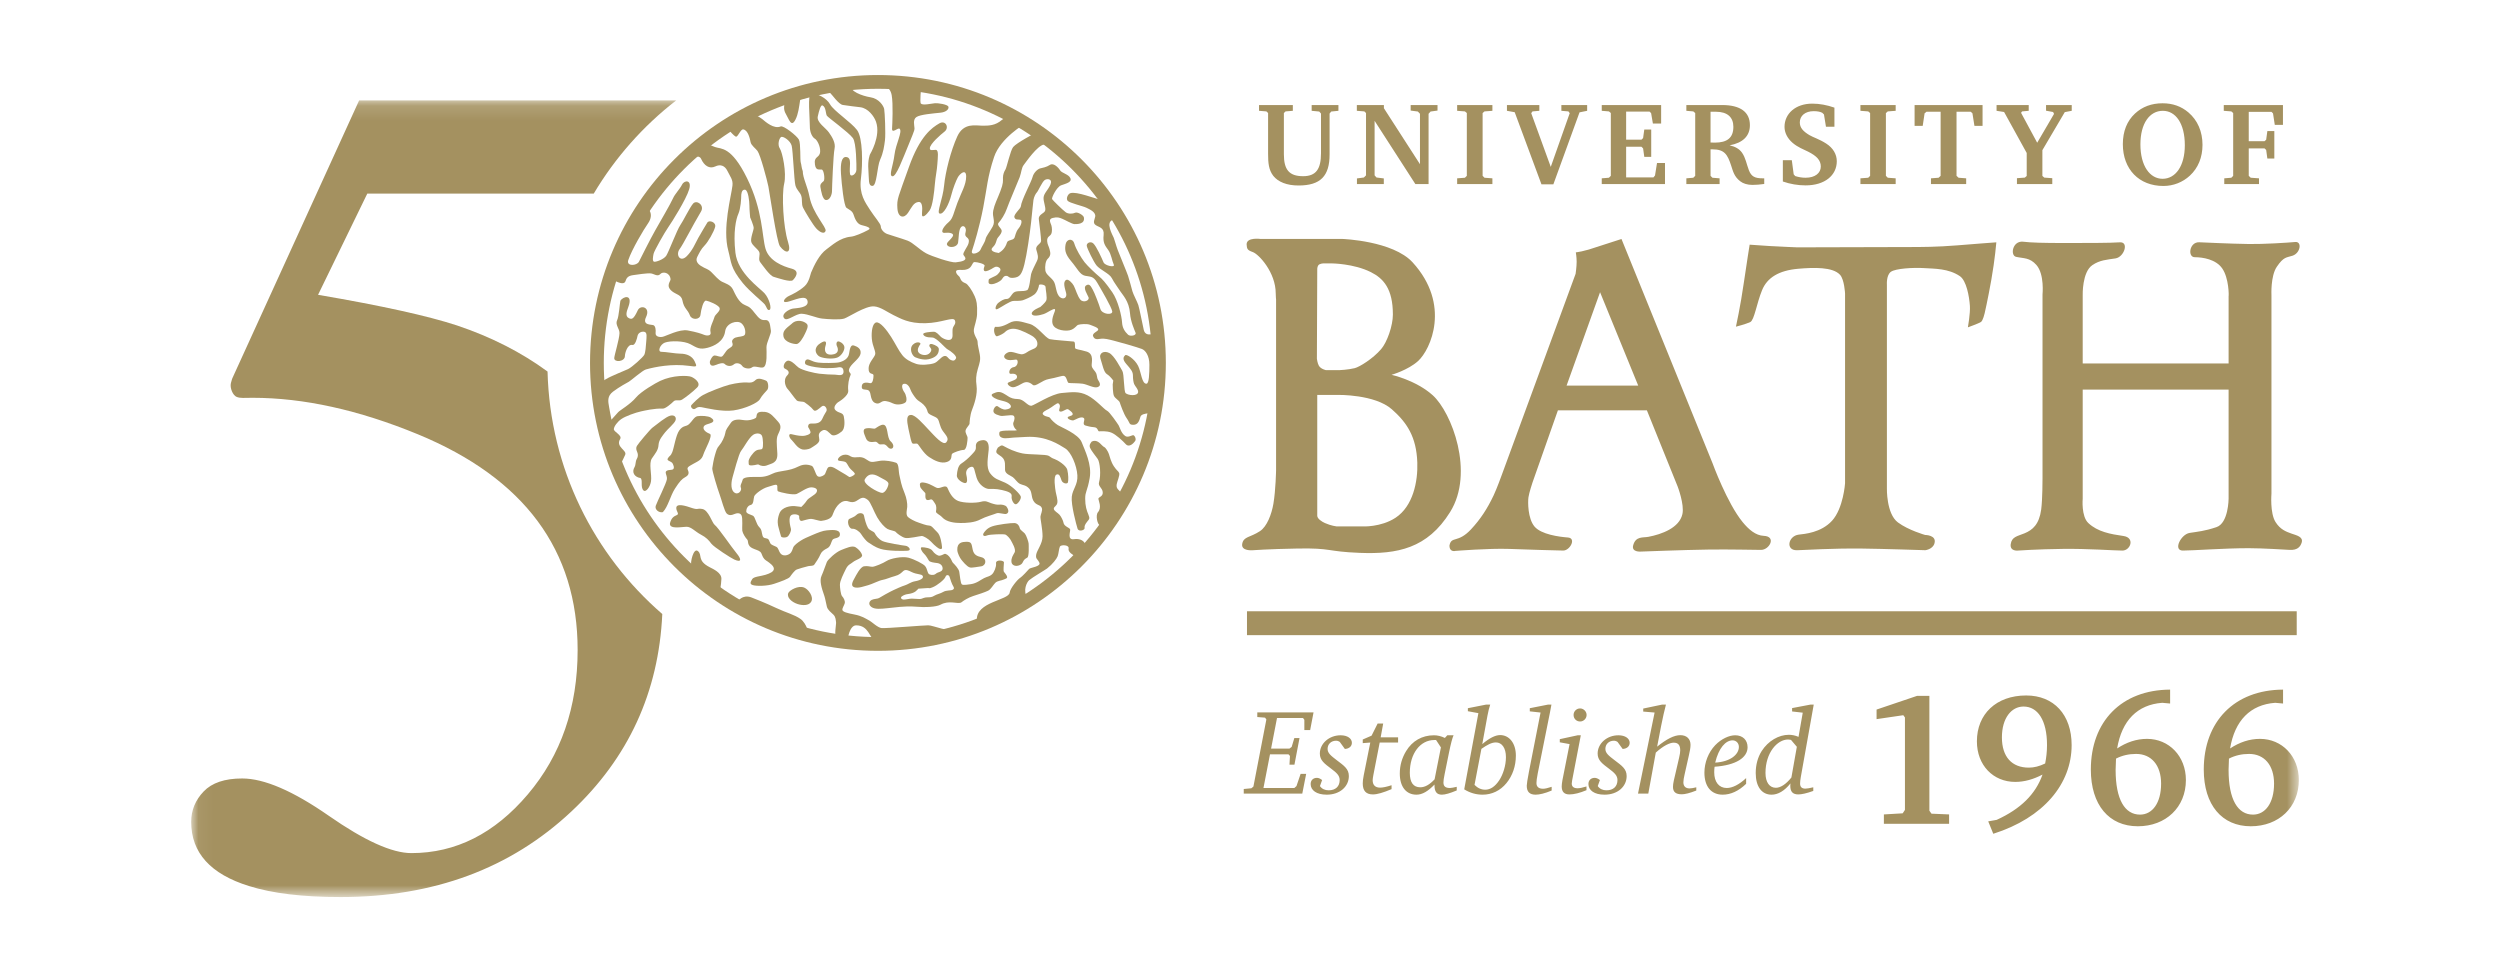 <svg xmlns="http://www.w3.org/2000/svg" width="170" height="66" viewBox="0 0 170 66" xmlns:xlink="http://www.w3.org/1999/xlink">
  <defs>
    <polygon id="a" points=".051 54.252 .051 .132 143.321 .132 143.321 54.252"/>
  </defs>
  <g fill="none" fill-rule="evenodd" transform="translate(13 5)">
    <path fill="#A49160" d="M71.77 11.613C71.77 11.113 72.726 11.249 72.726 11.249L78.302 11.249C78.302 11.249 81.718 11.374 83.059 12.842 85.677 15.709 84.29 18.775 83.423 19.556 82.74 20.17 81.625 20.488 81.625 20.488 81.625 20.488 83.286 20.853 84.425 21.877 85.708 23.032 87.286 27.13 85.608 29.819 84.061 32.3 82.014 32.696 79.463 32.595 77.165 32.505 77.597 32.254 75.207 32.3 73.227 32.337 72.187 32.416 72.187 32.416 72.187 32.416 71.377 32.494 71.471 31.979 71.564 31.47 72.002 31.563 72.68 31.116 73.153 30.804 73.467 29.98 73.592 29.252 73.75 28.316 73.773 26.974 73.773 26.974L73.773 15.368C73.773 15.368 73.75 15.163 73.75 14.958 73.75 13.516 72.59 12.272 72.18 12.137 71.794 12 71.794 11.909 71.77 11.613L71.77 11.613zM76.573 13.342L76.549 19.396C76.549 19.396 76.588 19.709 76.686 19.874 76.823 20.101 77.165 20.17 77.165 20.17L78.074 20.17C78.074 20.17 78.666 20.147 79.122 20.034 79.45 19.951 80.353 19.397 80.92 18.737 81.329 18.259 81.716 17.143 81.716 16.392 81.716 14.639 81.079 13.934 80.214 13.502 79.047 12.919 77.552 12.911 77.552 12.911L77.005 12.911C77.005 12.911 76.732 12.911 76.641 13.046 76.56 13.168 76.573 13.342 76.573 13.342L76.573 13.342zM76.573 21.854L76.573 30.069C76.573 30.274 76.891 30.479 77.097 30.568 77.506 30.752 77.892 30.797 77.892 30.797L79.646 30.797C79.646 30.797 80.896 30.865 81.899 30.206 83.084 29.424 83.423 27.748 83.377 26.451 83.316 24.699 82.668 23.734 81.647 22.833 80.487 21.809 77.983 21.854 77.983 21.854L76.573 21.854 76.573 21.854zM85.563 32.096C85.696 31.424 86.121 31.964 87.021 31.004 87.679 30.3 88.135 29.594 88.567 28.685 88.786 28.221 89.112 27.319 89.112 27.319L94.142 13.618C94.142 13.618 94.212 13.14 94.212 12.799 94.212 12.48 94.156 12.161 94.156 12.161 94.156 12.161 94.397 12.129 94.552 12.093 94.7 12.059 95.042 11.968 95.042 11.968L97.261 11.252 103.452 26.498C103.452 26.498 104.437 29.205 105.501 30.504 105.91 31.004 106.386 31.415 106.932 31.437 107.82 31.474 107.32 32.393 106.75 32.393 106.296 32.393 104.612 32.348 103.155 32.37 101.54 32.393 98.558 32.508 98.558 32.508 98.558 32.508 97.92 32.556 98.058 32.074 98.233 31.447 98.718 31.575 99.082 31.505 100.002 31.333 101.197 30.892 101.404 29.957 101.548 29.304 101.084 28.092 101.084 28.092L98.989 22.904 92.937 22.904 91.207 27.819C91.207 27.819 90.98 28.502 90.934 28.819 90.889 29.139 90.889 30.254 91.343 30.801 91.8 31.346 93.029 31.505 93.618 31.55 94.212 31.596 93.756 32.438 93.302 32.438 92.845 32.438 90.98 32.37 89.614 32.326 88.249 32.279 85.973 32.461 85.973 32.461 85.973 32.461 85.563 32.576 85.563 32.096L85.563 32.096zM93.528 21.219L98.398 21.219 95.804 14.87 93.528 21.219 93.528 21.219z"/>
    <g fill="#A49160" transform="translate(104.364 11.03)">
      <path d="M1.612.608C1.612.608 2.206.653 2.956.699 3.684.742 4.846.79 4.846.79L13.062.767C13.062.767 14.403.767 15.747.653 16.791.564 18.387.448 18.387.448 18.387.448 18.294 1.598 18.046 2.998 17.795 4.409 17.592 5.273 17.592 5.273 17.592 5.273 17.479 5.774 17.34 5.866 17.205 5.956 16.453 6.229 16.453 6.229 16.453 6.229 16.624 5.274 16.589 4.773 16.544 4.113 16.351 3.049 15.906 2.747 15.132 2.224 14.199 2.246 13.471 2.201 12.744 2.156 11.538 2.224 11.218 2.451 10.9 2.679 10.945 3.316 10.945 3.316L10.945 17.175C10.945 17.175 10.9 18.903 11.696 19.496 12.407 20.025 13.544 20.347 13.544 20.347 13.544 20.347 14.353 20.347 14.177 20.93 14.058 21.323 13.562 21.384 13.562 21.384 13.562 21.384 10.672 21.288 9.262 21.272 7.191 21.249 5.477 21.369 4.837 21.386 4.03 21.409 4.229 20.41 4.953 20.324 5.341 20.279 6.468 20.195 7.212 19.383 7.986 18.539 8.1 16.834 8.1 16.834L8.1 3.931C8.1 3.931 8.054 2.978 7.759 2.657 7.259 2.11 5.961 2.156 4.914 2.246 3.588 2.361 2.803 2.855 2.456 3.703 2.092 4.591 1.932 5.728 1.659 5.866 1.37 6.01.68 6.184.68 6.184.68 6.184.989 4.791 1.226 3.133 1.386 2.019 1.612.608 1.612.608M20.185.404C19.479.351 19.317 1.345 19.732 1.436 20.24 1.55 20.662 1.472 21.118 1.996 21.668 2.627 21.527 3.998 21.527 3.998L21.527 16.516C21.527 16.516 21.529 17.919 21.438 18.609 21.3 19.633 20.856 20.004 20.309 20.233 19.821 20.435 19.432 20.463 19.364 20.977 19.301 21.473 19.849 21.409 19.849 21.409 19.849 21.409 21.165 21.316 22.896 21.295 24.627 21.272 26.414 21.409 26.961 21.409 27.506 21.409 27.836 20.532 27.028 20.417 26.141 20.289 25.282 20.135 24.646 19.541 24.15 19.082 24.26 17.881 24.26 17.881L24.26 10.462 34.181 10.462 34.181 17.881C34.181 17.881 34.176 19.541 33.356 19.815 32.538 20.089 32.108 20.117 31.531 20.208 30.932 20.306 30.387 21.409 31.071 21.409 31.754 21.409 33.865 21.247 35.55 21.247 36.528 21.247 38.114 21.353 38.342 21.363 38.851 21.386 39.06 21.164 39.153 20.856 39.267 20.463 38.782 20.37 38.458 20.254 38.081 20.12 37.696 19.979 37.373 19.47 36.985 18.86 37.095 17.54 37.095 17.54L37.095 4.045C37.095 4.045 37.027 2.747 37.459 2.11 37.935 1.41 38.119 1.495 38.528 1.358 39.07 1.179 39.188.38 38.71.426 38.205.475 36.528.578 35.57.563 34.113.54 32.544.456 32.18.444 31.508.421 31.379 1.46 31.878 1.46 32.428 1.46 33.321 1.604 33.748 2.224 34.205 2.883 34.202 4.09 34.181 4.113L34.181 8.687 24.26 8.687 24.26 4.045C24.26 4.045 24.212 2.473 24.919 1.996 25.425 1.654 25.897 1.632 26.491 1.541 27.082 1.449 27.423.404 26.785.448 26.149.495 24.486.495 23.03.495 21.574.495 20.732.471 20.185.404"/>
    </g>
    <path fill="#A49160" d="M72.614,2.143 L72.614,2.535 L73.117,2.576 L73.23,2.687 L73.23,5.459 C73.23,6.075 73.27,6.549 73.582,6.957 C73.912,7.373 74.505,7.614 75.298,7.614 C76.802,7.614 77.412,6.965 77.412,5.5 L77.412,2.72 L77.524,2.584 L78.013,2.535 L78.013,2.143 L76.193,2.143 L76.193,2.535 L76.707,2.584 L76.828,2.72 L76.828,5.419 C76.828,6.484 76.499,6.981 75.61,6.981 C74.649,6.981 74.304,6.525 74.304,5.491 L74.304,2.687 L74.416,2.576 L74.913,2.535 L74.913,2.143 L72.614,2.143"/>
    <polyline fill="#A49160" points="79.272 7.518 81.099 7.518 81.099 7.133 80.602 7.07 80.473 6.925 80.473 3.217 83.245 7.518 84.143 7.518 84.143 2.736 84.279 2.584 84.751 2.519 84.751 2.143 82.925 2.143 82.925 2.519 83.414 2.584 83.558 2.736 83.558 6.165 81.105 2.359 81.105 2.143 79.265 2.143 79.265 2.535 79.776 2.576 79.889 2.687 79.889 6.925 79.745 7.07 79.272 7.133 79.272 7.518"/>
    <polyline fill="#A49160" points="86.086 7.518 88.483 7.518 88.483 7.126 87.945 7.086 87.818 6.957 87.818 2.687 87.945 2.576 88.483 2.535 88.483 2.143 86.086 2.143 86.086 2.535 86.615 2.576 86.744 2.687 86.744 6.957 86.615 7.086 86.086 7.126 86.086 7.518"/>
    <polyline fill="#A49160" points="89.472 2.143 89.472 2.535 90 2.631 91.819 7.534 92.629 7.534 94.408 2.64 94.926 2.535 94.926 2.143 93.173 2.143 93.173 2.535 93.653 2.576 93.741 2.696 92.452 6.348 91.123 2.696 91.21 2.576 91.675 2.535 91.675 2.143 89.472 2.143"/>
    <polyline fill="#A49160" points="95.919 7.518 100.22 7.518 100.22 6.084 99.677 6.084 99.541 6.933 99.436 7.061 97.577 7.061 97.577 4.979 98.619 4.979 98.731 5.091 98.812 5.668 99.283 5.668 99.283 3.809 98.812 3.809 98.731 4.386 98.619 4.499 97.577 4.499 97.577 2.591 99.172 2.591 99.276 2.696 99.397 3.401 99.957 3.401 99.957 2.143 95.919 2.143 95.919 2.535 96.407 2.576 96.536 2.687 96.536 6.957 96.407 7.086 95.919 7.126 95.919 7.518"/>
    <path fill="#A49160" d="M101.672 2.143L104.108 2.143C105.351 2.143 105.993 2.624 105.993 3.513 105.993 4.249 105.518 4.714 104.614 4.882 104.997 4.97 105.27 5.123 105.454 5.379 105.703 5.732 105.767 6.165 105.92 6.565 106.087 7.005 106.329 7.126 106.864 7.126L106.968 7.126 106.968 7.51C106.687 7.55 106.415 7.574 106.167 7.574 105.822 7.574 105.525 7.478 105.335 7.326 104.919 7.005 104.846 6.645 104.718 6.26 104.47 5.5 104.261 5.155 103.452 5.155L103.317 5.155 103.317 6.957 103.444 7.086 103.933 7.126 103.933 7.518 101.672 7.518 101.672 7.126 102.145 7.086 102.274 6.957 102.274 2.687 102.145 2.576 101.672 2.535 101.672 2.143 101.672 2.143zM103.317 2.599L103.317 4.69C103.421 4.699 103.515 4.699 103.604 4.699 104.461 4.699 104.869 4.362 104.869 3.625 104.869 2.969 104.461 2.599 103.684 2.599L103.317 2.599 103.317 2.599zM108.234 7.342C108.73 7.518 109.269 7.606 109.781 7.606 111.094 7.606 111.902 6.918 111.902 5.964 111.902 5.491 111.647 5.06 111.183 4.763 110.71 4.457 110.285 4.337 110.037 4.186 109.612 3.929 109.387 3.688 109.387 3.321 109.387 2.88 109.748 2.559 110.333 2.559 110.59 2.559 110.776 2.599 110.916 2.671L111.03 2.784 111.165 3.617 111.741 3.617 111.741 2.319C111.24 2.143 110.734 2.047 110.235 2.047 109.091 2.047 108.347 2.736 108.347 3.625 108.347 4.018 108.54 4.41 108.906 4.722 109.26 5.019 109.635 5.155 109.957 5.315 110.525 5.603 110.814 5.892 110.814 6.325 110.814 6.765 110.43 7.086 109.781 7.086 109.533 7.086 109.3 7.045 109.075 6.973L108.971 6.854 108.843 5.892 108.234 5.892 108.234 7.342"/>
    <polyline fill="#A49160" points="113.509 7.518 115.906 7.518 115.906 7.126 115.369 7.086 115.241 6.957 115.241 2.687 115.369 2.576 115.906 2.535 115.906 2.143 113.509 2.143 113.509 2.535 114.04 2.576 114.168 2.687 114.168 6.957 114.04 7.086 113.509 7.126 113.509 7.518"/>
    <polyline fill="#A49160" points="117.192 2.143 117.192 3.561 117.744 3.561 117.873 2.704 118 2.599 118.962 2.599 118.962 6.957 118.826 7.086 118.306 7.126 118.306 7.518 120.7 7.518 120.7 7.126 120.182 7.086 120.044 6.957 120.044 2.599 121.007 2.599 121.126 2.704 121.262 3.561 121.814 3.561 121.814 2.143 117.192 2.143"/>
    <polyline fill="#A49160" points="122.766 2.143 122.766 2.535 123.279 2.616 124.816 5.403 124.816 6.965 124.689 7.077 124.152 7.117 124.152 7.518 126.555 7.518 126.555 7.117 126.01 7.077 125.882 6.965 125.882 5.211 127.405 2.624 127.878 2.535 127.878 2.143 126.131 2.143 126.131 2.528 126.61 2.616 126.675 2.744 125.529 4.706 124.432 2.671 124.503 2.576 124.953 2.535 124.953 2.143 122.766 2.143"/>
    <path fill="#A49160" d="M131.353,4.802 C131.353,3.929 131.636,3.224 132.18,2.72 C132.684,2.255 133.31,2.023 134.054,2.023 C134.744,2.023 135.328,2.231 135.815,2.647 C136.434,3.176 136.77,3.945 136.77,4.85 C136.77,5.699 136.474,6.421 135.914,6.941 C135.424,7.397 134.784,7.646 134.111,7.646 C132.453,7.646 131.353,6.509 131.353,4.802 L131.353,4.802 Z M134.071,2.535 C133.181,2.535 132.548,3.385 132.548,4.819 C132.548,6.292 133.199,7.158 134.054,7.158 C134.935,7.158 135.568,6.292 135.568,4.875 C135.568,3.392 134.944,2.535 134.071,2.535 L134.071,2.535 Z"/>
    <polyline fill="#A49160" points="138.25 7.518 140.612 7.518 140.612 7.126 140.05 7.086 139.915 6.957 139.915 5.091 140.988 5.091 141.1 5.195 141.18 5.779 141.654 5.779 141.654 3.914 141.18 3.914 141.1 4.499 140.988 4.602 139.915 4.602 139.915 2.608 141.462 2.608 141.565 2.712 141.685 3.489 142.241 3.489 142.241 2.143 138.216 2.143 138.216 2.535 138.731 2.576 138.856 2.687 138.856 6.957 138.731 7.086 138.25 7.126 138.25 7.518"/>
    <polygon fill="#A49160" points="71.795 38.19 143.177 38.19 143.177 36.566 71.795 36.566"/>
    <path fill="#A49160" d="M53.048 25.942C52.868 26.142 52.587 26.384 52.367 26.524 52.147 26.664 52.087 27.024 52.066 27.324 52.046 27.624 52.528 27.885 52.667 27.846 52.808 27.804 52.767 27.524 52.707 27.264 52.648 27.006 52.828 26.783 53.048 26.744 53.269 26.703 53.248 26.983 53.409 27.485 53.569 27.986 53.99 28.226 54.211 28.245 54.43 28.266 54.665 28.209 55.134 28.322 55.504 28.409 55.833 28.507 55.793 28.748 55.753 28.988 55.953 29.329 56.093 29.288 56.233 29.25 56.454 28.927 56.414 28.767 56.374 28.607 55.833 28.047 55.353 27.824 54.871 27.605 54.631 27.584 54.33 27.185 54.03 26.783 54.19 26.103 54.231 25.58 54.27 25.062 54.07 24.895 53.79 24.934 53.509 24.974 53.334 25.091 53.36 25.392 53.38 25.634 53.229 25.743 53.048 25.942M49.916 27.831C49.474 27.735 49.551 27.947 49.569 28.081 49.589 28.216 49.858 28.447 49.916 28.524 49.973 28.602 49.787 29.156 50.268 28.966 50.395 28.916 50.474 29.082 50.589 29.254 50.705 29.429 50.666 29.639 50.647 29.775 50.627 29.909 50.896 29.985 51.069 30.177 51.363 30.504 51.936 30.564 52.321 30.564 52.704 30.564 53.262 30.544 53.685 30.312 54.012 30.135 54.584 29.982 54.757 29.907 54.93 29.831 55.314 30.007 55.455 29.934 55.648 29.838 55.551 29.601 55.454 29.464 55.359 29.332 55.08 29.297 54.944 29.316 54.81 29.336 54.628 29.292 54.397 29.217 54.166 29.14 54.051 29.024 53.705 29.12 53.36 29.217 52.532 29.217 52.147 29.062 51.763 28.908 51.551 28.468 51.436 28.197 51.317 27.917 50.965 28.226 50.752 28.186 50.59 28.156 50.309 27.917 49.916 27.831M52.096 32.404C52.107 32.63 52.284 32.952 52.365 33.051 52.446 33.15 52.741 33.535 52.956 33.588 53.096 33.625 53.511 33.535 53.711 33.512 54.052 33.47 54.136 32.99 53.736 32.891 53.464 32.821 53.225 32.754 53.145 32.38 53.06 31.982 53.083 31.828 52.688 31.843 52.464 31.85 52.07 31.87 52.096 32.404M54.13 31.406C54.324 31.329 55.238 31.309 55.354 31.347 55.471 31.385 55.698 31.626 55.779 31.815 55.806 31.879 56.11 32.354 55.993 32.567 55.877 32.781 55.751 32.945 55.779 33.213 55.8 33.428 56.046 33.558 56.343 33.428 56.64 33.298 56.477 33.106 56.85 32.922 56.995 32.849 56.948 32.065 56.948 31.969 56.948 31.872 56.792 31.406 56.695 31.288 56.598 31.172 56.365 31.036 56.345 30.92 56.326 30.803 56.229 30.59 55.996 30.568 55.762 30.551 54.823 30.67 54.462 30.794 54.099 30.918 53.936 31.172 53.878 31.269 53.819 31.368 53.858 31.521 54.13 31.406M61.24 25.025C61.18 25.105 61.043 25.241 61.121 25.446 61.18 25.606 61.481 25.987 61.641 26.205 61.801 26.427 61.877 27.306 61.736 27.786 61.652 28.071 61.957 28.164 61.986 28.462 62.018 28.781 61.691 28.792 61.691 28.913 61.691 29.033 61.944 29.504 61.664 29.826 61.476 30.041 61.634 30.708 61.799 30.714 62.062 30.723 62.445 30.353 62.62 30.158 62.78 29.977 63.409 28.887 63.292 28.626 63.133 28.273 62.878 28.3 62.935 27.93 62.963 27.751 63.164 27.308 63.104 27.167 63.044 27.025 62.943 27.009 62.743 26.707 62.543 26.406 62.462 26.046 62.402 25.865 62.342 25.684 62.162 25.425 62.101 25.406 62.041 25.385 62.002 25.345 61.901 25.246 61.801 25.145 61.561 24.865 61.24 25.025"/>
    <path fill="#A49160" d="M63.519 24.65C63.223 24.451 63.143 24.034 63.062 23.914 62.982 23.794 62.457 23.008 62.276 22.928 62.082 22.841 61.536 22.186 60.954 21.886 60.374 21.585 59.872 21.666 59.191 21.725 58.511 21.786 57.348 22.547 57.148 22.588 56.948 22.627 56.727 22.326 56.487 22.207 56.246 22.086 56.107 22.167 55.846 22.086 55.585 22.005 55.525 21.906 55.224 21.745 54.923 21.585 54.765 21.666 54.524 21.765 54.284 21.866 54.564 22.066 54.844 22.167 55.124 22.267 55.505 22.287 55.685 22.507 55.866 22.728 55.585 22.828 55.385 22.847 55.185 22.868 54.984 22.728 54.844 22.627 54.704 22.527 54.489 22.867 54.569 23.027 54.649 23.187 54.844 23.209 55.005 23.269 55.165 23.33 55.766 23.178 55.907 23.259 56.046 23.338 55.973 23.606 55.913 23.725 55.852 23.846 55.968 24.136 56.127 24.236 56.288 24.336 55.011 24.195 54.964 24.391 54.866 24.814 55.295 24.825 55.566 24.791 55.913 24.748 55.762 24.769 56.767 24.711 58.17 24.63 59.032 25.251 59.432 25.491 59.833 25.731 60.221 26.654 60.261 27.315 60.302 27.975 59.941 28.237 59.881 28.777 59.821 29.319 60.189 30.676 60.27 30.937 60.349 31.197 60.771 31.049 60.752 30.909 60.731 30.768 60.785 30.658 60.924 30.479 61.065 30.297 61.131 30.279 61.012 29.996 60.892 29.716 60.793 29.407 60.793 28.906 60.793 28.404 60.938 28.429 61.099 27.508 61.26 26.586 60.774 25.634 60.554 25.07 60.333 24.51 59.15 24.05 58.932 23.909 58.711 23.769 58.49 23.549 58.411 23.428 58.33 23.309 58.13 23.369 57.949 23.209 57.769 23.048 58.18 22.879 58.304 22.812 58.568 22.67 58.887 22.369 58.971 22.426 59.219 22.597 58.923 22.892 59.057 22.973 59.223 23.072 59.52 22.742 59.648 22.839 59.809 22.958 60.161 23.192 59.757 23.295 59.374 23.394 59.802 23.608 59.983 23.587 60.085 23.575 60.509 23.269 60.697 23.429 60.833 23.547 60.529 23.863 60.831 23.941 60.953 23.972 61.115 24.03 61.396 24.05 61.676 24.069 61.636 24.33 61.737 24.33 61.836 24.33 62.236 24.29 62.557 24.412 62.878 24.531 63.377 25.009 63.539 25.191 63.787 25.472 64.091 25.13 64.19 24.989 64.291 24.848 64.14 24.569 64.039 24.592 63.939 24.611 63.689 24.766 63.519 24.65M54.664 17.224C54.504 17.424 54.661 17.906 54.801 17.866 55.036 17.8 55.261 17.657 55.322 17.598 55.381 17.536 55.617 17.305 56.038 17.364 56.458 17.424 57.088 17.785 57.188 17.845 57.289 17.906 57.559 18.095 57.543 18.404 57.527 18.712 57.203 18.726 56.968 18.867 56.785 18.978 56.647 19.109 56.426 19.088 56.207 19.068 55.806 18.867 55.585 18.948 55.364 19.028 55.165 19.228 55.364 19.389 55.566 19.549 55.854 19.473 56.074 19.452 56.294 19.433 56.224 19.928 55.94 19.963 55.619 20.003 55.532 20.451 55.751 20.42 56.172 20.359 56.232 20.649 56.092 20.77 55.952 20.89 55.616 20.958 55.537 21.038 55.456 21.119 55.685 21.333 55.886 21.333 56.087 21.333 56.443 21.113 56.531 21.065 56.79 20.923 57 20.978 57.229 21.172 57.418 21.333 57.849 20.852 58.33 20.772 58.811 20.691 59.189 20.542 59.334 20.56 59.549 20.586 59.553 21.021 59.674 21.041 59.794 21.061 60.314 21.052 60.614 21.092 60.914 21.132 61.388 21.41 61.63 21.326 61.984 21.201 61.676 20.892 61.636 20.772 61.595 20.651 61.595 20.51 61.536 20.371 61.475 20.23 61.255 20.07 61.235 19.869 61.215 19.67 61.416 19.068 60.894 18.908 60.374 18.747 60.125 18.774 60.105 18.654 60.085 18.533 60.133 18.246 60.013 18.226 59.893 18.207 58.549 18.113 58.385 18.063 58.058 17.962 57.548 17.165 57.007 17.024 56.468 16.884 56.071 16.712 55.625 16.965 55.165 17.224 54.905 17.245 54.664 17.224M49.569 18.427C49.678 18.301 49.358 18.172 49.086 18.427 48.8 18.696 49.014 19.205 49.247 19.299 49.484 19.395 49.889 19.531 50.304 19.384 50.609 19.277 50.842 19.121 50.842 18.743 50.842 18.583 50.609 18.468 50.409 18.405 50.203 18.342 50.168 18.486 50.209 18.566 50.249 18.646 50.444 18.757 50.229 18.998 50.018 19.233 49.627 19.143 49.487 18.998 49.301 18.803 49.512 18.495 49.569 18.427M42.636 18.45C42.356 18.73 42.451 19.03 42.672 19.211 42.848 19.354 43.571 19.451 43.926 19.318 44.213 19.211 44.439 18.83 44.419 18.61 44.405 18.451 44.278 18.309 44.079 18.23 43.879 18.15 43.839 18.39 43.918 18.55 43.998 18.711 44.079 19.071 43.558 19.112 43.037 19.152 43.061 18.738 43.137 18.511 43.257 18.15 43.057 18.11 42.636 18.45M47.558 25.004C47.284 24.755 47.418 23.902 47.058 23.881 46.893 23.872 46.657 24.042 46.537 24.122 46.417 24.201 46.297 24.082 45.936 24.122 45.576 24.162 45.775 24.518 45.876 24.783 46.036 25.204 46.456 25.004 46.577 25.044 46.698 25.084 46.718 25.222 46.878 25.222 47.038 25.222 47.158 25.143 47.358 25.383 47.629 25.708 47.959 25.365 47.558 25.004M40.827 17.024C40.406 17.364 40.205 17.52 40.276 17.875 40.356 18.276 40.956 18.396 41.157 18.396 41.358 18.396 41.618 17.955 41.738 17.694 41.846 17.462 42.006 17.167 41.865 17.024 41.689 16.844 41.187 16.663 40.827 17.024"/>
    <path fill="#A49160" d="M42.654 19.658C42.385 19.622 42.307 19.581 42.027 19.462 41.747 19.34 41.674 19.704 41.793 19.783 41.913 19.864 42.295 19.963 42.869 20.017 43.21 20.049 43.728 20.027 43.89 19.999 44.048 19.972 44.338 19.89 44.359 20.234 44.384 20.636 43.948 20.475 43.783 20.476 43.571 20.481 43.028 20.451 42.708 20.411 42.388 20.371 41.597 20.196 41.31 19.999 41.118 19.866 40.953 19.613 40.673 19.533 40.393 19.452 40.158 19.97 40.378 20.07 40.51 20.13 40.772 20.286 40.54 20.518 40.216 20.841 40.438 21.331 40.558 21.45 40.678 21.57 41.046 22.1 41.168 22.22 41.287 22.341 41.594 22.277 41.715 22.358 41.778 22.401 42.156 22.666 42.316 22.879 42.436 23.039 42.676 22.798 42.876 22.638 43.078 22.478 43.277 22.798 43.197 22.958 43.117 23.12 43.078 23.12 42.916 23.479 42.757 23.84 42.395 23.8 42.155 23.8 41.914 23.8 41.955 24.04 41.955 24.04 41.955 24.04 42.115 24.281 42.115 24.4 42.115 24.52 41.835 24.642 41.555 24.642 41.274 24.642 40.993 24.562 40.793 24.52 40.593 24.481 40.653 24.76 40.833 24.921 40.995 25.065 41.193 25.463 41.555 25.562 41.694 25.602 42.008 25.55 42.115 25.483 42.339 25.337 42.717 25.15 42.716 24.921 42.716 24.693 42.559 24.488 42.904 24.281 43.173 24.12 43.378 24.442 43.537 24.562 43.698 24.681 43.998 24.542 44.239 24.34 44.479 24.141 44.435 23.582 44.379 23.319 44.319 23.039 44.058 23.107 43.839 22.918 43.558 22.678 43.978 22.358 43.978 22.358 43.978 22.358 44.72 21.937 44.68 21.557 44.637 21.159 44.733 20.717 44.84 20.494 44.91 20.349 44.584 20.324 44.803 19.963 44.993 19.655 45.481 19.352 45.521 19.032 45.561 18.711 45.307 18.573 45.067 18.494 44.827 18.413 44.786 18.761 44.733 19.067 44.676 19.392 44.356 19.569 44.052 19.64 43.824 19.693 42.922 19.694 42.654 19.658M45.27 29.987C45.109 30.148 44.925 30.203 44.759 30.283 44.562 30.38 44.702 30.985 44.974 30.956 45.133 30.938 45.431 31.116 45.565 31.331 45.694 31.54 45.923 31.808 46.023 31.87 46.244 32.001 46.452 32.192 46.882 32.326 47.355 32.474 48.359 32.472 48.7 32.451 49.04 32.432 48.776 32.131 48.576 32.112 48.376 32.091 47.278 31.916 47.018 31.797 46.757 31.677 46.551 31.406 46.491 31.267 46.431 31.127 46.142 31.094 46.022 30.895 45.901 30.693 45.794 30.288 45.753 30.069 45.713 29.848 45.397 29.861 45.27 29.987"/>
    <path fill="#A49160" d="M54.854 25.437C54.619 25.827 54.793 25.813 55.107 26.06 55.422 26.31 55.323 26.687 55.342 26.962 55.361 27.236 55.717 27.331 55.874 27.449 56.031 27.566 56.16 27.804 56.356 27.904 56.552 28 56.761 27.979 56.977 28.216 57.192 28.449 57.11 28.753 57.263 29.038 57.462 29.405 57.773 29.292 57.851 29.568 57.896 29.732 57.772 29.961 57.753 30.118 57.733 30.276 57.894 30.96 57.894 31.467 57.894 31.979 57.498 32.432 57.459 32.724 57.42 33.02 57.537 32.98 57.674 33.255 57.812 33.529 57.058 33.59 56.98 33.687 56.901 33.785 56.484 34.226 56.384 34.282 56.196 34.39 55.685 35.023 55.659 35.292 55.605 35.829 53.348 35.91 53.427 37.172 53.453 37.561 52.864 37.443 52.084 37.791 51.556 38.027 50.455 37.521 50.123 37.521 49.789 37.521 47.273 37.736 46.951 37.709 46.694 37.688 46.281 37.288 46.14 37.212 45.828 37.041 45.609 36.884 45.099 36.786 44.59 36.688 44.327 36.61 44.288 36.492 44.248 36.374 44.404 36.175 44.443 36.019 44.482 35.862 44.364 35.647 44.266 35.546 44.169 35.449 44.114 34.947 44.114 34.765 44.114 34.483 44.363 34.017 44.517 33.696 44.671 33.376 44.853 33.353 45.009 33.216 45.165 33.079 45.675 32.952 45.62 32.736 45.581 32.577 45.405 32.357 45.189 32.218 44.954 32.068 44.547 32.269 44.194 32.404 43.841 32.544 43.306 33.036 43.227 33.213 43.149 33.389 43.003 33.855 42.86 34.168 42.717 34.483 42.86 34.964 43.058 35.53 43.118 35.704 43.168 36.019 43.227 36.252 43.286 36.488 43.521 36.645 43.678 36.803 43.834 36.959 43.832 37.179 43.852 37.317 43.872 37.455 43.704 38.197 43.88 38.45 44.057 38.705 44.752 38.721 44.674 38.564 44.61 38.437 44.781 37.523 45.213 37.523 46.091 37.523 46.113 38.402 46.489 38.536 46.572 38.566 50.161 38.585 50.161 38.585 50.161 38.585 54.709 37.069 55.435 36.756 56.16 36.443 56.956 35.802 56.86 35.652 56.537 35.149 56.824 34.591 56.98 34.454 57.195 34.266 58.088 33.746 58.199 33.659 58.575 33.364 58.851 33.006 58.921 32.823 58.99 32.639 59.002 32.322 59.074 32.166 59.138 32.03 59.723 32.034 59.664 32.307 59.61 32.557 59.986 32.738 60.174 32.872 60.326 32.981 60.679 32.468 60.739 32.388 60.98 32.065 60.682 31.568 60.035 31.664 59.549 31.738 59.792 31.147 59.772 31.01 59.753 30.872 59.353 30.82 59.314 30.529 59.301 30.429 59.169 30.142 59.052 30.007 58.934 29.868 58.658 29.747 58.658 29.589 58.658 29.452 58.86 29.412 58.898 29.196 58.938 28.981 58.829 28.671 58.79 28.454 58.751 28.238 58.618 27.374 58.833 27.275 59.049 27.176 59.105 27.453 59.184 27.668 59.262 27.884 59.581 27.936 59.62 27.8 59.659 27.661 59.654 27.261 59.576 26.948 59.498 26.635 58.89 26.275 58.713 26.216 58.537 26.157 58.498 26.119 58.321 26 58.145 25.884 56.965 25.925 56.527 25.832 55.987 25.72 55.551 25.496 55.335 25.378 55.12 25.262 55.128 25.241 54.854 25.437M41.695 34.96C41.28 34.781 40.687 35.146 40.608 35.318 40.474 35.613 40.822 35.936 41.226 36.071 41.54 36.175 42.005 36.207 42.166 35.91 42.344 35.585 41.983 35.085 41.695 34.96M36.056 34.362C36.066 33.948 35.516 33.703 35.26 33.571 34.372 33.114 34.788 32.736 34.453 32.47 34.152 32.227 33.928 33.278 34.009 33.419 34.089 33.558 34.09 33.979 34.31 34.1 34.53 34.219 34.865 34.574 35.026 34.71 35.148 34.809 35.842 35.214 35.922 35.353 35.922 35.353 36.044 34.776 36.056 34.362M37.166 35.897C37.293 35.974 38.312 36.561 38.592 36.742 38.872 36.923 40.9 38.038 41.561 38.157 42.221 38.278 41.812 37.353 41.441 37.093 41.005 36.786 40.496 36.678 39.774 36.339 39.054 35.998 38.254 35.685 38.076 35.618 37.485 35.404 37.166 35.897 37.166 35.897M32.558 30.579C32.497 31.02 33.365 30.82 33.686 30.82 34.006 30.82 34.268 31.147 34.649 31.347 35.03 31.547 35.189 31.727 35.37 31.968 35.551 32.208 36.718 32.955 36.932 33.049 37.474 33.289 37.394 32.99 37.093 32.628 36.729 32.194 35.854 30.887 35.594 30.686 35.425 30.557 35.182 29.692 34.762 29.612 34.34 29.532 34.546 29.718 33.928 29.503 33.31 29.289 32.995 29.302 32.987 29.53 32.979 29.782 33.216 29.944 33.026 30.024 32.799 30.121 32.657 30.219 32.558 30.579M32.074 29.826C32.435 29.445 32.575 28.729 32.897 28.227 33.216 27.727 33.377 27.566 33.597 27.445 33.817 27.325 33.877 27.186 33.777 26.966 33.701 26.797 33.777 26.744 34.137 26.545 34.499 26.343 34.722 26.275 34.841 25.875 34.922 25.609 35.501 24.595 35.272 24.504 35.042 24.414 34.801 24.248 34.841 24.048 34.881 23.848 35.22 23.84 35.4 23.74 35.58 23.64 35.52 23.519 35.34 23.4 35.16 23.279 34.679 23.259 34.438 23.299 34.198 23.339 34.078 23.64 33.857 23.84 33.637 24.04 33.468 23.898 33.197 24.261 32.956 24.581 32.836 25.443 32.716 25.743 32.596 26.044 32.535 25.964 32.415 26.162 32.295 26.364 32.655 26.324 32.755 26.545 32.856 26.764 32.857 26.933 32.655 26.946 31.993 26.986 32.392 27.256 32.351 27.579 32.315 27.868 31.688 29.104 31.59 29.395 31.509 29.636 31.794 29.888 32.074 29.826M30.546 27.506C30.736 27.605 30.527 28.132 30.757 28.348 30.924 28.506 31.212 28.104 31.268 27.73 31.337 27.263 31.1 26.512 31.33 26.171 31.56 25.83 31.76 25.618 31.78 25.258 31.801 24.898 32.063 24.618 32.23 24.397 32.397 24.178 32.848 23.812 32.933 23.591 33.016 23.37 32.86 23.188 32.567 23.269 32.274 23.349 31.695 23.833 31.363 24.083 31.194 24.212 30.398 25.168 30.318 25.31 30.121 25.66 30.545 25.78 30.297 26.216 30.204 26.379 30.237 26.613 30.153 26.754 29.923 27.135 30.17 27.447 30.546 27.506M34.264 22.798C34.417 22.702 34.47 22.65 34.7 22.689 34.93 22.728 36.095 23.023 36.884 22.907 37.673 22.793 38.541 22.393 38.675 22.143 38.81 21.893 39.059 21.647 39.174 21.512 39.29 21.378 39.244 20.941 39.091 20.884 38.937 20.825 38.57 20.649 38.378 20.841 38.185 21.033 38.003 21.029 37.792 21.009 37.579 20.991 37.103 21.034 36.6 21.16 36.199 21.261 35.159 21.662 34.809 21.859 34.466 22.053 34.138 22.421 34.023 22.537 33.908 22.651 34.11 22.895 34.264 22.798M34.937 4.733L33.74 5.744C33.74 5.744 34.525 5.468 34.669 5.79 34.88 6.268 35.242 6.507 35.636 6.319 35.981 6.153 36.284 6.256 36.46 6.614 36.661 7.026 36.852 7.217 36.808 7.615 36.728 8.336 36.107 10.52 36.528 12.063 36.739 12.841 36.648 13.185 37.51 14.247 37.965 14.808 38.891 15.549 39.012 15.709 39.132 15.87 39.173 16.15 39.332 16.069 39.492 15.99 39.312 15.308 38.992 14.948 38.671 14.587 37.169 13.586 37.008 12.183 36.848 10.78 37.048 9.899 37.209 9.539 37.369 9.178 37.404 8.498 37.404 8.298 37.404 8.298 37.4 7.848 37.673 7.904 37.881 7.946 37.96 8.698 37.96 8.98 37.96 9.26 38.01 9.779 38.01 9.779 38.01 9.779 38.251 10.34 38.251 10.5 38.251 10.66 38.01 11.222 38.09 11.462 38.171 11.702 38.491 11.903 38.611 12.103 38.732 12.304 38.531 12.624 38.691 12.824 38.852 13.025 39.332 13.745 39.613 13.826 39.893 13.907 40.755 14.21 40.916 14.049 41.076 13.89 41.436 13.43 40.835 13.269 40.234 13.11 39.292 12.744 39.052 11.903 38.811 11.062 38.88 9.32 37.798 7.115 36.716 4.912 36.011 5.146 35.636 5.002 35.287 4.867 34.937 4.733 34.937 4.733M48.809 6.353C48.067 8.448 47.978 8.515 48.023 9.17 48.067 9.825 48.481 9.869 48.743 9.476 49.005 9.083 49.124 8.767 49.464 8.733 49.697 8.709 49.74 9.058 49.697 9.495 49.652 9.932 49.988 9.629 50.207 9.322 50.425 9.016 50.528 8.041 50.571 7.516 50.616 6.992 50.713 6.588 50.74 6.157 50.767 5.727 50.851 5.19 50.632 5.19 50.414 5.19 50.229 5.27 50.229 5.082 50.229 4.79 50.974 4.146 51.225 3.953 51.573 3.684 51.305 3.14 50.875 3.39 50.364 3.684 49.552 4.256 48.809 6.353"/>
    <path fill="#A49160" d="M28.741 24.183C28.732 24.371 29.33 24.595 29.171 24.855 28.836 25.4 29.669 25.617 29.508 25.936 29.347 26.261 29.24 26.635 29.05 26.53 28.809 26.396 28.123 24.129 28.015 23.591 27.96 23.317 27.773 21.656 27.801 21.28 27.827 20.904 28.244 20.774 28.283 20.742 28.418 20.635 29.553 20.169 29.709 20.098 29.969 19.977 30.73 19.29 30.81 19.129 30.89 18.969 30.923 18.556 30.945 18.215 30.963 17.928 31.016 17.624 30.837 17.57 30.626 17.507 30.394 17.638 30.353 17.839 30.314 18.04 30.189 18.496 30.004 18.457 29.663 18.386 29.493 19.028 29.493 19.211 29.493 19.604 28.75 19.668 28.769 19.345 28.778 19.152 29.117 18.054 29.126 17.651 29.133 17.352 28.812 17.079 28.965 16.773 29.087 16.528 29.147 15.61 29.185 15.457 29.347 15.161 30.072 14.945 29.722 15.887 29.619 16.165 29.479 16.523 29.789 16.647 29.968 16.719 30.084 16.712 30.368 16.101 30.556 15.699 31.255 15.887 30.932 16.559 30.655 17.137 31.297 17.054 31.437 17.114 31.577 17.173 31.603 17.449 31.581 17.633 31.55 17.891 31.846 17.947 32.064 17.902 32.283 17.856 33.208 17.365 33.761 17.469 34.403 17.588 34.673 17.688 34.874 17.767 35.074 17.848 35.395 17.848 35.314 17.567 35.234 17.287 35.536 16.776 35.577 16.576 35.617 16.376 36.006 16.165 35.935 15.948 35.864 15.733 35.175 15.464 35.014 15.443 34.83 15.42 34.673 16.045 34.633 16.405 34.594 16.765 34.034 16.769 33.916 16.451 33.754 16.021 33.513 15.995 33.405 15.43 33.331 15.042 32.975 15.027 32.706 14.811 32.227 14.428 32.618 14.139 32.598 13.979 32.541 13.51 32.057 13.449 31.895 13.64 31.726 13.837 31.447 13.612 31.268 13.593 31 13.562 30.332 13.672 30.045 13.71 29.643 13.763 29.591 13.962 29.532 14.122 29.398 14.499 28.625 13.981 28.625 13.981 28.625 13.981 29.627 11.857 29.831 11.264 30.005 10.755 30.858 9.481 30.905 9.355 31.04 9.006 31.524 9.543 31.066 10.189 30.777 10.598 29.966 11.961 29.722 12.688 29.575 13.131 30.308 13.077 30.449 12.795 30.54 12.614 31.23 11.234 31.551 10.673 31.871 10.112 32.62 8.817 32.76 8.496 32.898 8.18 33.217 7.876 33.379 7.556 33.538 7.234 34.062 7.208 33.862 7.878 33.659 8.56 32.678 10.117 32.438 10.458 32.208 10.781 31.483 12.058 31.443 12.259 31.402 12.459 31.35 12.756 31.47 12.795 31.59 12.836 32.143 12.633 32.303 12.392 32.463 12.153 33.051 10.604 33.251 10.324 33.452 10.043 33.89 9.125 34.13 8.845 34.371 8.565 34.924 8.951 34.669 9.383 34.077 10.377 33.463 11.606 33.216 11.936 32.929 12.321 33.244 12.877 33.701 12.42 34.101 12.019 34.28 11.544 34.48 11.183 34.681 10.822 34.978 10.335 35.098 10.135 35.218 9.936 35.71 10.11 35.63 10.43 35.55 10.749 35.151 11.454 34.911 11.694 34.67 11.935 34.532 12.233 34.411 12.474 34.292 12.713 34.411 12.921 34.663 13.081 34.98 13.286 35.139 13.271 35.379 13.511 35.62 13.752 35.855 14.036 36.096 14.157 36.336 14.277 36.677 14.361 36.837 14.681 36.997 15.003 37.237 15.583 37.658 15.744 38 15.874 38.1 16.004 38.32 16.285 38.634 16.686 38.76 16.782 39.041 16.765 39.382 16.746 39.361 17.167 39.421 17.486 39.459 17.688 39.12 18.287 39.12 18.609 39.12 18.93 39.192 19.831 38.921 19.972 38.73 20.07 38.307 19.832 38.139 19.98 37.977 20.124 37.582 20.051 37.475 19.89 37.332 19.676 37.046 19.658 36.92 19.765 36.705 19.95 36.429 19.902 36.275 19.748 36.168 19.64 35.882 19.73 35.705 19.806 35.196 20.027 35.274 19.571 35.274 19.571 35.274 19.571 35.416 19.172 35.596 19.172 35.74 19.172 35.955 19.29 36.076 19.25 36.19 19.213 36.341 18.875 36.508 18.743 36.678 18.611 36.898 18.563 36.795 18.296 36.733 18.136 36.89 17.996 37.01 17.956 37.241 17.878 37.529 17.902 37.636 17.777 37.719 17.68 37.702 17.228 37.422 16.988 37.141 16.747 36.39 16.957 36.311 17.525 36.211 18.247 35.541 18.537 35.115 18.649 34.574 18.789 34.392 18.649 33.952 18.409 33.512 18.168 32.58 18.159 32.21 18.298 31.885 18.421 31.688 18.923 31.975 18.923 32.262 18.923 32.948 19.049 33.256 19.049 33.696 19.049 34.062 19.211 34.23 19.558 34.42 19.956 34.408 19.955 33.849 19.878 32.692 19.72 31.559 19.944 30.918 20.124 30.685 20.189 29.883 20.897 29.762 20.958 29.676 21.001 29.094 21.321 28.687 21.63 28.28 21.938 28.346 22.289 28.418 22.677 28.436 22.776 28.55 23.431 28.58 23.537 28.58 23.537 28.938 23.143 29.037 23.027 29.134 22.911 29.869 22.49 30.245 22.032 30.588 21.618 31.583 21.046 31.889 20.902 32.763 20.492 33.758 20.532 33.993 20.618 34.227 20.705 34.705 21.048 34.406 21.35 34.108 21.652 33.597 22.041 33.383 22.172 33.17 22.302 32.953 22.142 32.805 22.293 32.655 22.445 32.249 22.793 32.074 22.785 31.509 22.759 30.802 22.929 30.596 22.973 30.219 23.053 29.52 23.305 29.252 23.493 28.983 23.681 28.75 23.994 28.741 24.183M50.048 34.99C49.848 35.01 49.448 35.03 49.448 35.03 49.448 35.03 49.389 35.109 49.267 35.21 49.148 35.31 48.927 35.372 48.767 35.391 48.606 35.411 48.469 35.452 48.328 35.552 48.188 35.653 48.32 35.772 48.46 35.772 48.599 35.772 48.846 35.706 49.005 35.706 49.165 35.706 49.517 35.748 49.617 35.727 49.717 35.708 49.854 35.618 50.054 35.618 50.254 35.618 50.374 35.61 50.534 35.509 50.694 35.407 50.946 35.368 51.146 35.247 51.346 35.127 51.652 35.169 51.772 35.109 51.892 35.052 51.892 34.97 51.812 34.849 51.731 34.73 51.612 34.37 51.571 34.228 51.531 34.087 51.351 34.047 51.291 34.228 51.231 34.409 50.73 34.809 50.43 34.93 50.129 35.052 50.249 34.97 50.048 34.99L50.048 34.99zM54.731 33.319C54.69 33.023 55.268 33.103 55.268 33.239 55.268 33.378 55.208 33.805 55.268 33.884 55.327 33.964 55.463 34.115 55.482 34.214 55.502 34.314 55.459 34.322 55.295 34.393 55.053 34.503 54.838 34.476 54.676 34.637 54.525 34.79 54.391 35.068 54.193 35.167 53.994 35.266 53.494 35.433 53.177 35.53 52.859 35.63 52.51 35.847 52.391 35.948 52.271 36.045 52.057 35.988 51.779 35.968 51.502 35.949 51.246 35.961 50.949 36.122 50.652 36.28 49.878 36.311 49.224 36.252 48.57 36.191 47.72 36.323 47.324 36.36 46.927 36.4 46.492 36.452 46.253 36.274 46.015 36.095 46.117 35.873 46.276 35.793 46.434 35.714 46.699 35.722 46.778 35.663 46.857 35.603 47.546 35.222 47.769 35.122 47.872 35.075 48.338 34.857 48.549 34.798 48.698 34.756 48.957 34.572 49.194 34.532 49.433 34.493 49.623 34.421 49.718 34.327 49.783 34.263 49.804 34.105 49.565 34.065 49.327 34.025 49.133 33.971 48.975 33.891 48.817 33.812 48.588 33.687 48.429 33.825 48.27 33.966 48.175 34.089 47.846 34.176 47.546 34.254 47.25 34.393 47.013 34.433 46.774 34.473 46.279 34.73 46.041 34.791 45.803 34.849 45.359 35.031 45.082 34.932 44.804 34.835 45.01 34.493 45.109 34.314 45.208 34.136 45.496 33.548 45.753 33.508 46.012 33.467 46.16 33.541 46.319 33.541 46.477 33.541 47.053 33.301 47.29 33.145 47.529 32.985 48.342 32.808 48.779 32.925 49.214 33.044 49.78 33.351 49.893 33.477 50.089 33.694 50.042 34.007 50.219 34.065 50.398 34.125 50.564 34.097 50.662 33.997 50.761 33.898 51.099 33.898 51.099 33.661 51.099 33.423 50.9 33.301 50.702 33.284 50.504 33.261 50.227 33.223 50.167 33.124 50.106 33.025 49.949 32.746 49.829 32.649 49.71 32.549 49.512 32.213 49.691 32.213 49.869 32.213 50.286 32.27 50.404 32.449 50.523 32.628 50.761 32.808 50.9 32.788 51.039 32.766 51.119 32.708 51.218 32.668 51.317 32.628 51.515 32.766 51.634 32.965 51.752 33.164 51.734 33.204 51.814 33.284 51.892 33.362 52.189 33.661 52.229 33.878 52.269 34.097 52.313 34.685 52.413 34.745 52.512 34.803 52.831 34.753 53.024 34.722 53.421 34.663 53.677 34.433 53.915 34.314 54.154 34.196 54.285 34.206 54.443 34.067 54.603 33.929 54.76 33.538 54.731 33.319L54.731 33.319z"/>
    <path fill="#A49160" d="M45.807 27.595C45.628 27.901 46.74 28.517 46.981 28.517 47.222 28.517 47.434 28.03 47.413 27.871 47.394 27.71 46.998 27.546 46.82 27.443 46.524 27.273 46.113 27.077 45.807 27.595L45.807 27.595zM40.72 34.224C40.631 34.353 40.107 34.544 39.636 34.7 39.165 34.859 38.449 34.866 38.195 34.788 37.94 34.712 38.051 34.558 38.149 34.382 38.246 34.206 38.738 34.186 39.052 34.087 39.366 33.989 39.623 33.872 39.623 33.676 39.623 33.48 39.347 33.282 39.111 33.126 38.876 32.968 38.856 32.811 38.777 32.634 38.699 32.458 38.502 32.42 38.306 32.34 38.111 32.262 37.992 32.203 37.914 32.046 37.835 31.889 37.894 31.772 37.796 31.672 37.698 31.575 37.508 31.281 37.475 31.091 37.449 30.928 37.521 30.241 37.422 30.043 37.325 29.848 37.089 29.886 36.912 29.965 36.736 30.043 36.578 30.064 36.421 29.925 36.264 29.787 36.068 28.983 35.93 28.61 35.793 28.237 35.413 27 35.434 26.844 35.453 26.686 35.534 26.212 35.621 25.929 35.712 25.637 35.735 25.488 35.91 25.292 36.088 25.096 36.284 24.684 36.324 24.429 36.363 24.174 36.504 24.049 36.696 23.753 36.856 23.507 37.222 23.506 37.556 23.565 37.89 23.624 38.252 23.519 38.39 23.422 38.527 23.323 38.276 22.935 39.016 23.009 39.408 23.048 39.623 23.368 39.916 23.682 40.211 23.997 40.015 24.291 39.897 24.565 39.779 24.839 39.818 25.135 39.858 25.823 39.897 26.508 39.451 26.51 39.196 26.628 38.941 26.745 38.683 26.661 38.604 26.602 38.526 26.543 38.444 26.628 38.149 26.646 37.854 26.666 37.925 26.564 37.905 26.386 37.887 26.209 38.208 25.763 38.405 25.645 38.601 25.526 38.758 25.606 38.836 25.508 38.915 25.41 38.895 24.839 38.817 24.643 38.738 24.447 38.437 24.43 38.228 24.559 37.932 24.741 37.552 25.484 37.395 25.66 37.238 25.837 36.873 27.254 36.814 27.451 36.755 27.647 36.637 28.237 36.912 28.473 37.187 28.708 37.461 28.355 37.384 28.177 37.304 28 37.444 27.857 37.502 27.622 37.562 27.387 38.283 27.433 38.658 27.433 39.196 27.433 39.493 27.202 39.707 27.138 39.976 27.057 40.271 27.03 40.513 26.978 40.687 26.939 40.926 26.905 41.32 26.709 41.712 26.512 42.069 26.623 42.206 26.681 42.344 26.741 42.448 27.219 42.566 27.353 42.684 27.485 42.902 27.397 43.039 27.299 43.176 27.202 43.203 26.81 43.361 26.757 43.604 26.676 43.854 26.901 44.108 27.04 44.364 27.176 44.687 27.393 44.746 27.432 44.804 27.47 45.06 27.334 45.119 27.254 45.178 27.176 44.982 27.04 44.844 26.901 44.707 26.764 44.648 26.588 44.55 26.468 44.451 26.351 44.235 26.371 44.058 26.333 43.882 26.293 44.025 26.081 44.221 25.983 44.418 25.884 44.622 25.905 44.759 25.983 44.896 26.061 44.958 26.131 45.351 26.089 45.744 26.051 45.906 26.261 46.102 26.359 46.299 26.459 46.463 26.392 46.855 26.333 47.205 26.278 47.714 26.388 47.93 26.465 48.146 26.545 48.083 27.037 48.175 27.385 48.253 27.677 48.253 27.917 48.522 28.562 48.639 28.845 48.71 29.235 48.692 29.473 48.681 29.624 48.569 30.007 48.743 30.158 48.869 30.269 49.167 30.444 49.507 30.552 49.601 30.58 50.011 30.74 50.188 30.74 50.364 30.74 50.495 30.968 50.731 31.185 50.966 31.401 51.038 31.994 51.058 32.211 51.078 32.428 50.845 32.327 50.688 32.19 50.531 32.052 50.492 32.035 50.316 31.839 50.14 31.644 49.801 31.447 49.682 31.447 49.565 31.447 48.782 31.637 48.546 31.578 48.31 31.519 47.962 31.248 47.905 31.168 47.844 31.092 47.515 31.064 47.34 30.965 47.162 30.867 46.866 30.554 46.65 30.179 46.434 29.808 46.199 29.14 46.022 29.003 45.845 28.865 45.728 28.805 45.531 28.885 45.335 28.963 45.134 29.259 44.705 29.1 44.254 28.933 43.845 29.395 43.657 29.907 43.589 30.092 43.532 30.335 42.851 30.419 42.71 30.434 42.31 30.283 42.152 30.283 41.996 30.283 41.691 30.38 41.534 30.419 41.377 30.456 41.326 30.241 41.346 30.121 41.365 30.005 41.028 29.918 40.835 30.013 40.566 30.149 40.743 30.797 40.782 30.956 40.821 31.112 40.662 31.417 40.544 31.497 40.426 31.575 40.152 31.575 40.112 31.477 40.073 31.377 39.976 30.985 39.936 30.848 39.897 30.711 39.818 30.396 39.995 29.925 40.172 29.453 40.799 29.395 41.035 29.414 41.271 29.435 41.488 29.473 41.488 29.473 41.488 29.473 41.742 29.238 41.86 29.042 41.977 28.845 42.429 28.669 42.527 28.473 42.625 28.277 42.488 28.16 42.193 28.139 41.899 28.118 41.409 28.49 41.173 28.59 40.937 28.688 40.034 28.473 39.916 28.414 39.798 28.355 39.916 28.04 39.818 27.98 39.72 27.924 39.543 28.021 39.19 28.118 38.836 28.217 38.346 28.59 38.287 28.748 38.228 28.903 38.266 29.292 38.051 29.336 37.854 29.375 37.744 29.591 37.744 29.773 37.744 29.93 38.044 29.989 38.201 30.069 38.358 30.146 38.41 30.629 38.632 30.848 38.819 31.032 38.783 31.215 38.856 31.437 38.917 31.625 39.063 31.58 39.19 31.632 39.304 31.681 39.301 31.794 39.386 31.949 39.447 32.057 39.63 32.103 39.788 32.183 39.944 32.261 39.936 32.477 40.093 32.655 40.25 32.832 40.544 32.773 40.701 32.655 40.859 32.538 40.884 32.357 40.943 32.218 41.002 32.081 41.237 31.9 41.453 31.762 41.669 31.622 41.922 31.519 42.233 31.385 42.608 31.225 42.952 31.083 43.227 31.064 43.503 31.043 44.086 30.963 44.114 31.304 44.143 31.646 43.711 31.547 43.607 31.712 43.517 31.855 43.489 32.163 43.254 32.281 43.018 32.399 42.861 32.516 42.781 32.713 42.705 32.91 42.445 33.301 42.367 33.401 42.288 33.499 42.078 33.468 41.958 33.499 41.695 33.562 41.342 33.666 41.185 33.724 41.028 33.782 40.809 34.1 40.72 34.224L40.72 34.224zM65.736 19.09C65.79 19.268 65.557 17.638 65.557 17.638 65.557 17.638 64.912 17.977 64.778 17.441 64.703 17.143 64.485 15.98 64.406 15.743 64.326 15.504 64.061 15.016 64.003 14.802 63.944 14.584 63.787 13.992 63.707 13.753 63.628 13.516 63.126 12.324 63.008 12.006 62.889 11.69 62.786 11.29 62.736 11.173 62.656 10.985 62.136 10.098 62.691 9.947 63.22 9.804 62.147 8.651 61.922 8.604 61.411 8.496 60.213 8.002 59.783 8.136 59.623 8.186 59.476 8.488 59.594 8.648 59.714 8.806 60.656 9.011 60.885 9.131 61.082 9.234 61.516 9.405 61.476 9.722 61.456 9.889 61.271 10.15 61.508 10.307 61.746 10.467 62.102 10.471 62.046 10.985 61.989 11.498 62.134 11.692 62.363 12.006 62.563 12.28 62.62 12.743 62.739 13.001 62.836 13.211 62.14 13.073 62.04 12.839 61.922 12.562 61.56 11.748 61.342 11.55 61.154 11.379 60.861 11.53 60.901 11.729 60.94 11.926 61.349 12.771 61.554 13.038 61.799 13.35 62.447 13.597 62.605 13.915 62.764 14.232 63.076 14.63 63.196 14.83 63.315 15.027 63.781 15.474 63.841 16.306 63.881 16.861 64.139 17.425 64.218 17.624 64.297 17.822 63.852 17.894 63.707 17.759 63.469 17.536 63.32 17.28 63.3 16.924 63.277 16.495 63.024 15.43 62.633 14.87 62.178 14.215 61.951 13.969 61.753 13.811 61.554 13.652 60.952 13.09 60.751 12.831 60.522 12.536 60.17 11.954 60.052 11.559 59.933 11.162 59.522 11.261 59.461 11.613 59.401 11.95 59.4 12.244 59.837 12.76 60.273 13.275 60.425 13.672 60.781 13.751 61.139 13.83 61.336 13.751 61.614 14.227 61.892 14.703 62.592 15.895 62.632 16.173 62.672 16.45 61.934 16.383 61.826 16.011 61.73 15.686 61.424 14.893 61.306 14.695 61.188 14.496 61.096 14.249 60.858 14.407 60.62 14.566 60.948 15.028 61.019 15.214 61.109 15.447 60.662 15.614 60.465 15.375 60.265 15.138 60.137 14.648 60.016 14.425 59.908 14.229 59.644 13.965 59.512 14.029 59.245 14.157 59.417 14.611 59.497 14.927 59.576 15.245 59.32 15.387 59.095 15.219 58.778 14.981 58.838 14.386 58.64 14.109 58.441 13.83 58.124 13.672 58.084 13.394 58.044 13.117 58.097 12.737 58.243 12.601 58.52 12.343 58.4 12.104 58.362 11.926 58.327 11.768 58.22 11.619 58.207 11.398 58.187 11.08 58.4 11.074 58.48 10.915 58.56 10.757 58.541 10.483 58.493 10.323 58.439 10.144 58.265 9.9 58.583 9.821 58.9 9.741 59.029 9.796 59.228 9.875 59.426 9.954 59.909 10.24 60.068 10.24 60.226 10.24 60.801 10.254 60.702 9.775 60.673 9.635 60.265 9.388 60.107 9.467 59.948 9.546 59.638 9.563 59.461 9.427 59.228 9.247 58.58 8.614 58.54 8.535 58.5 8.456 58.838 7.722 59.156 7.602 59.472 7.484 59.906 7.396 59.787 7.12 59.668 6.84 59.202 6.779 59.084 6.58 58.965 6.382 58.635 6.053 58.398 6.212 58.159 6.37 57.885 6.413 57.728 6.453 57.569 6.492 57.291 6.73 57.211 7.047 57.132 7.365 56.451 8.621 56.418 9.031 56.406 9.193 55.902 9.585 55.982 9.786 56.061 9.982 56.22 9.904 56.378 9.943 56.537 9.982 56.457 10.301 56.26 10.538 56.061 10.777 56.038 11.061 55.982 11.172 55.886 11.362 55.536 11.296 55.477 11.486 55.363 11.855 55.165 12.053 54.916 12.203 54.598 12.163 54.268 12.041 54.513 11.808 54.784 11.55 54.716 11.325 54.865 11.147 54.999 10.985 55.148 10.816 55.109 10.657 55.069 10.499 54.752 10.301 54.911 10.142 55.069 9.982 55.347 9.546 55.466 9.189 55.585 8.833 56.22 7.365 56.339 7.047 56.457 6.73 56.457 6.413 56.616 6.214 56.775 6.016 57.519 4.908 58.001 4.823 58.26 4.776 58.768 4.828 58.898 4.847L59.217 4.864 58.228 3.972 57.863 3.825 57.418 4.034C57.418 4.034 56.129 4.709 55.893 5 55.708 5.228 55.456 6.398 55.369 6.529 55.281 6.661 55.2 6.874 55.2 7.092 55.2 7.311 55.239 7.446 55.02 8.014 54.801 8.582 54.627 8.888 54.539 9.324 54.452 9.761 54.715 10.023 54.496 10.417 54.277 10.81 54.059 11.05 54.015 11.268 53.971 11.487 53.758 11.767 53.671 11.985 53.584 12.203 52.972 12.421 53.102 12.028 53.235 11.635 53.599 10.458 53.861 9.103 54.123 7.75 54.139 7.049 54.598 5.674 55.031 4.376 56.683 3.424 56.683 3.424L57.098 3.173 54.91 2.072 52.216.994 48.927.427 45.496.315 41.753.853 38.167 2.285 36.337 3.56C36.337 3.56 36.942 4.337 37.072 4.293 37.204 4.249 37.377 3.766 37.548 3.799 37.879 3.864 37.997 4.451 38.04 4.669 38.084 4.888 38.392 5.105 38.508 5.262 38.705 5.524 39.164 7.249 39.251 7.686 39.338 8.123 39.815 11.452 40.037 11.748 40.43 12.272 40.847 12.267 40.584 11.444 40.256 10.417 40.149 8.235 40.324 7.491 40.499 6.749 40.204 5.361 40.029 5.099 39.854 4.837 39.979 4.407 40.11 4.32 40.24 4.232 40.748 4.561 40.835 4.912 40.922 5.261 41 7.278 41.086 7.599 41.174 7.927 41.401 8.067 41.48 8.298 41.578 8.582 41.479 8.866 41.611 9.128 41.74 9.39 42.272 10.276 42.501 10.529 42.77 10.824 43.066 10.932 43.139 10.701 43.217 10.452 42.266 9.521 42.047 8.385 41.908 7.662 41.588 7.097 41.588 6.639 41.493 6.39 41.501 6.193 41.453 6.057 41.396 5.893 41.459 4.762 41.328 4.5 41.196 4.237 40.276 3.516 40.087 3.598 39.628 3.794 39.06 3.291 38.838 3.102 38.685 2.971 38.152 2.696 38.152 2.696 38.152 2.696 39.404 2.24 39.712 2.101 39.993 1.972 40.513 1.66 40.513 1.66 40.513 1.66 40.131 2.228 40.431 2.735 40.655 3.111 40.802 3.689 41.086 3.144 41.493 2.359 41.289 1.109 41.842.914 42.096.824 43.196 1.111 43.458 1.329 43.574 1.425 44.026 2.093 44.31 2.137 44.7 2.197 45.195 2.257 45.497 2.292 46.037 2.355 46.441 2.916 46.567 3.274 46.917 4.258 46.157 5.503 46.157 5.503 46.157 5.503 45.996 5.872 46.05 6.551 46.102 7.216 46.022 7.642 46.328 7.642 46.633 7.642 46.633 6.332 46.852 5.851 47.071 5.372 47.127 4.935 47.178 4.536 47.232 4.105 47.168 2.63 47.124 2.411 47.081 2.193 46.764 1.702 46.197 1.616 45.628 1.528 44.711 1.178 44.929.828 45.149.479 46.589.653 46.808.697 47.026.742 47.524.864 47.635 1.471 47.743 2.063 47.678 3.476 47.661 3.729 47.635 4.132 48.058 3.655 48.172 3.755 48.387 3.943 47.911 4.787 47.823 5.53 47.736 6.272 47.419 6.944 47.681 6.987 47.944 7.031 48.381 5.808 48.817 4.76 49.254 3.711 49.182 3.816 49.182 3.684 49.182 3.553 49.053 3.133 49.316 2.96 49.578 2.784 50.445 2.717 50.955 2.663 51.33 2.624 51.541 2.428 51.493 2.26 51.444 2.092 50.75 2.001 50.58 2.019 50.31 2.045 49.757 2.18 49.622 2.045 49.53 1.952 49.64.934 49.64.934 49.64.934 51.105 1.194 51.624 1.302 51.926 1.364 53.595 2.091 54.12 2.265 54.644 2.441 55.913 3.012 55.913 3.012 55.913 3.012 55.422 2.9 55.136 3.149 54.683 3.547 54.231 3.547 53.804 3.547 53.351 3.547 52.531 3.319 52.094 4.279 51.657 5.24 51.285 6.704 51.198 7.62 51.111 8.537 50.681 9.45 50.891 9.521 51.167 9.614 51.536 8.877 51.691 8.255 51.803 7.809 52.013 7.279 52.131 7.062 52.262 6.823 52.699 6.438 52.699 7.005 52.699 7.574 52.364 8.093 52.103 8.792 51.84 9.491 51.806 9.848 51.525 10.089 51.067 10.482 50.917 10.875 51.264 10.832 51.531 10.798 51.935 10.851 51.774 11.094 51.579 11.386 51.264 11.53 51.439 11.705 51.612 11.88 52.1 11.801 52.15 11.496 52.2 11.191 52.18 10.613 52.356 10.438 52.531 10.264 52.746 10.494 52.661 10.788 52.527 11.254 53.011 11.039 52.85 11.577 52.786 11.786 52.464 12.186 52.508 12.317 52.552 12.447 53.011 12.732 51.984 12.84 51.68 12.873 50.34 12.425 49.973 12.222 49.489 11.953 49.088 11.5 48.71 11.362 48.295 11.208 47.44 10.959 47.312 10.905 47.058 10.797 46.895 10.57 46.895 10.395 46.895 10.219 46.459 9.74 46.153 9.26 45.847 8.778 45.41 8.21 45.542 7.162 45.673 6.114 45.673 4.366 45.279 3.843 44.887 3.319 43.685 2.533 43.445 2.095 43.205 1.66 42.56 1.347 42.166 1.347 41.891 1.347 42.077 3.092 42.069 3.581 42.06 4.036 42.265 4.352 42.41 4.43 42.556 4.507 42.792 4.936 42.77 5.315 42.742 5.771 42.32 5.584 42.418 6.202 42.484 6.616 42.703 6.507 42.876 6.529 43.033 6.548 43.109 7.227 43.007 7.316 42.891 7.419 42.746 7.512 42.79 7.731 42.832 7.949 42.921 8.604 43.183 8.604 43.445 8.604 43.576 8.21 43.576 7.993 43.576 7.774 43.663 5.502 43.75 5.11 43.838 4.716 43.576 4.301 43.358 3.996 43.139 3.689 42.522 3.317 42.608 2.922 42.696 2.529 42.805 2.114 42.932 2.17 43.173 2.277 43.14 2.738 43.227 2.868 43.315 2.999 44.705 3.993 44.995 4.388 45.235 4.716 45.243 6.289 45.235 6.551 45.227 6.855 44.847 7.073 44.803 6.833 44.721 6.383 44.973 5.709 44.537 5.677 44.231 5.655 44.143 6.114 44.187 6.813 44.231 7.512 44.384 8.997 44.558 9.128 44.734 9.26 44.952 9.324 45.039 9.587 45.127 9.848 45.262 10.231 45.586 10.307 45.956 10.395 46.284 10.504 46.044 10.635 45.665 10.841 45.126 11.069 44.864 11.094 44.122 11.158 43.565 11.69 43.201 11.953 42.717 12.302 42.367 13.028 42.152 13.539 42.114 13.628 42.028 14.169 41.722 14.453 41.36 14.789 40.878 15.018 40.647 15.124 40.363 15.256 40.103 15.615 40.54 15.527 40.977 15.44 41.829 14.981 41.916 15.483 41.996 15.94 41.195 15.942 40.911 15.985 40.639 16.028 40.06 16.379 40.344 16.663 40.544 16.864 41.12 16.316 41.522 16.335 41.959 16.357 42.506 16.619 42.899 16.663 43.292 16.707 44.087 16.761 44.405 16.663 44.689 16.575 45.847 15.789 46.437 15.834 46.875 15.865 47.353 16.233 47.747 16.422 48.249 16.663 48.784 17 49.919 16.979 51.063 16.956 51.826 16.507 51.935 16.791 52.04 17.065 51.796 17.125 51.774 17.409 51.752 17.685 51.824 17.923 51.693 18.054 51.527 18.22 51.099 18.024 50.968 17.893 50.836 17.762 50.674 17.559 50.498 17.559 50.324 17.559 49.735 17.602 49.778 17.732 49.822 17.864 49.996 17.951 50.389 17.951 50.695 17.951 51.264 18.672 51.439 18.76 51.612 18.847 52.094 19.197 52.006 19.372 51.918 19.546 51.809 19.546 51.657 19.48 51.456 19.394 51.428 19.166 51.209 19.211 50.991 19.255 50.783 19.611 50.52 19.699 50.215 19.801 49.613 19.85 49.298 19.743 48.889 19.604 48.576 19.423 48.359 19.153 48.101 18.833 47.9 18.388 47.594 17.907 47.289 17.427 46.852 16.881 46.589 16.925 46.328 16.969 46.241 17.536 46.284 18.039 46.331 18.578 46.589 18.913 46.502 19.131 46.415 19.351 46.081 19.667 46.066 20.027 46.044 20.55 46.399 20.319 46.399 20.536 46.399 20.755 46.34 21.099 46.165 21.055 45.99 21.013 45.646 20.955 45.606 21.229 45.564 21.534 45.743 21.464 45.978 21.512 46.202 21.557 46.193 21.893 46.237 22.022 46.281 22.155 46.319 22.319 46.516 22.405 46.842 22.55 46.896 22.217 47.24 22.274 47.571 22.33 47.621 22.408 47.832 22.472 48.116 22.559 48.515 22.459 48.602 22.328 48.689 22.197 48.621 21.839 48.489 21.664 48.359 21.49 48.252 21.132 48.468 21.097 48.73 21.053 48.881 21.39 48.924 21.522 48.969 21.652 49.141 21.925 49.301 22.114 49.443 22.279 49.604 22.321 49.8 22.516 49.996 22.714 50.04 22.866 50.084 23.019 50.144 23.229 50.629 23.302 50.761 23.478 50.891 23.652 50.891 24.002 51.111 24.307 51.329 24.614 51.568 24.811 51.351 25.072 51.132 25.333 50.543 24.635 50.128 24.199 49.765 23.817 49.254 23.215 48.948 23.215 48.643 23.215 48.643 23.543 48.773 24.154 48.905 24.766 48.969 25.115 49.058 25.159 49.144 25.203 49.294 25.133 49.382 25.176 49.468 25.22 49.778 25.814 50.172 26.076 50.565 26.338 51.004 26.543 51.397 26.412 51.791 26.282 51.657 25.945 51.744 25.858 51.831 25.771 52.312 25.595 52.531 25.595 52.749 25.595 52.795 24.904 52.795 24.774 52.795 24.643 52.617 24.438 52.661 24.263 52.704 24.089 52.929 23.893 52.929 23.807 52.929 23.719 52.963 23.219 53.091 22.892 53.243 22.499 53.49 21.817 53.404 21.207 53.354 20.858 53.36 20.529 53.49 20.092 53.622 19.656 53.691 19.475 53.622 19.088 53.547 18.672 53.476 18.465 53.476 18.242 53.476 18.045 53.171 17.759 53.225 17.382 53.249 17.21 53.427 16.721 53.44 16.379 53.467 15.68 53.405 15.434 53.279 15.143 53.099 14.731 52.808 14.319 52.661 14.265 52.245 14.112 52.356 13.89 52.18 13.758 52.07 13.675 51.897 13.409 52.116 13.364 52.333 13.321 52.486 13.409 52.793 13.299 53.121 13.182 53.097 12.819 53.272 12.819 53.448 12.819 54.004 12.947 53.951 13.081 53.884 13.249 53.755 13.664 54.407 13.297 54.598 13.19 54.715 13.059 54.933 13.19 55.151 13.321 54.954 13.54 54.823 13.671 54.692 13.801 54.233 13.933 54.233 14.02 54.233 14.107 54.146 14.326 54.408 14.326 54.67 14.326 54.999 14.129 55.085 14.042 55.173 13.954 55.233 13.758 55.413 13.758 55.631 13.758 55.544 13.933 55.937 13.89 56.33 13.845 56.483 13.671 56.658 12.972 56.832 12.272 57.026 10.912 57.114 10.126 57.201 9.339 57.249 8.758 57.274 8.603 57.31 8.387 57.422 8.167 57.509 8.079 57.597 7.993 57.858 7.38 58.034 7.249 58.209 7.118 58.601 7.162 58.427 7.556 58.252 7.949 57.99 8.136 57.963 8.429 57.94 8.694 58.12 9.085 58.077 9.303 58.034 9.521 57.597 9.564 57.641 9.915 57.684 10.264 57.794 11.158 57.794 11.377 57.794 11.596 57.384 11.683 57.472 11.989 57.559 12.295 57.641 12.492 57.509 12.753 57.378 13.015 57.156 13.463 57.114 13.638 57.07 13.812 57.01 14.658 56.845 14.731 56.557 14.855 56.146 14.731 55.937 14.893 55.765 15.028 55.675 15.33 55.456 15.33 55.239 15.33 55.063 15.462 54.888 15.593 54.715 15.724 54.583 16.139 54.846 16.008 55.107 15.876 55.696 15.462 55.914 15.462 56.134 15.462 56.417 15.462 56.548 15.418 56.68 15.375 57.117 15.2 57.335 15.025 57.554 14.85 57.651 14.478 57.651 14.389 57.651 14.303 58.098 14.34 58.098 14.514 58.098 14.689 58.23 15.264 58.142 15.44 58.055 15.615 57.74 15.877 57.74 15.877 57.74 15.877 57.117 16.117 57.16 16.335 57.204 16.554 57.706 16.444 57.968 16.357 58.23 16.269 58.646 15.942 58.734 16.03 58.82 16.117 58.449 16.597 58.58 17.034 58.711 17.471 59.541 17.559 59.847 17.427 60.152 17.296 60.19 17.13 60.321 17.087 60.452 17.042 60.908 16.999 61.127 17.087 61.345 17.174 61.681 17.274 61.681 17.406 61.681 17.536 61.244 17.645 61.332 17.864 61.419 18.082 61.572 18.082 61.834 18.039 62.096 17.995 62.401 18.082 62.751 18.17 63.101 18.258 64.19 18.565 64.638 18.726 64.889 18.816 65.159 19.189 65.159 19.801 65.159 20.414 65.136 21.082 64.962 21.092 64.638 21.109 64.608 20.311 64.389 19.874 64.153 19.403 63.602 19.066 63.515 19.153 63.428 19.239 63.275 19.393 63.581 19.743 63.887 20.092 64.039 20.267 64.039 20.529 64.039 20.791 64.076 20.994 64.119 21.109 64.173 21.254 64.435 21.497 64.389 21.686 64.325 21.951 63.72 21.89 63.546 21.737 63.411 21.619 63.45 20.442 63.319 20.223 63.188 20.006 62.773 19.175 62.423 19 62.074 18.825 61.704 19 61.834 19.393 61.965 19.786 62.052 20.311 62.271 20.442 62.489 20.572 62.704 20.877 62.704 20.877L62.664 21.142C62.664 21.142 62.664 21.753 62.751 21.927 62.839 22.101 63.101 22.233 63.143 22.363 63.188 22.495 63.406 23.15 63.624 23.455 63.843 23.762 63.759 23.887 64.065 23.887 64.371 23.887 64.464 23.644 64.551 23.338 64.638 23.032 65.571 23.099 65.571 23.099L65.873 20.002 65.736 19.09"/>
    <path fill="#A49160" d="M33.518,6.498 C30.144,9.873 28.059,14.53 28.058,19.68 C28.059,24.83 30.144,29.487 33.518,32.86 C36.893,36.233 41.55,38.321 46.701,38.321 C51.848,38.321 56.507,36.233 59.882,32.86 C63.255,29.487 65.341,24.83 65.341,19.68 C65.341,14.53 63.255,9.873 59.882,6.498 C56.507,3.123 51.848,1.038 46.701,1.038 C41.55,1.038 36.893,3.123 33.518,6.498 L33.518,6.498 Z M27.122,19.68 C27.123,8.867 35.887,0.102 46.701,0.102 C57.512,0.102 66.276,8.867 66.277,19.68 C66.276,30.493 57.512,39.256 46.701,39.256 C35.887,39.256 27.123,30.493 27.122,19.68 L27.122,19.68 Z"/>
    <g transform="translate(0 1.697)">
      <mask id="b" fill="white">
        <use xlink:href="#a"/>
      </mask>
      <path fill="#A49160" d="M72.496 41.748L72.496 42.061 73.023 42.103 73.113 42.226 72.232 46.789 72.093 46.905 71.575 46.955 71.575 47.268 75.555 47.268 75.819 45.928 75.441 45.928 75.16 46.757 75.014 46.887 72.915 46.887 73.36 44.596 74.617 44.596 74.717 44.708 74.684 45.301 75.022 45.301 75.367 43.492 75.014 43.492 74.833 44.093 74.684 44.207 73.434 44.207 73.837 42.126 75.605 42.126 75.696 42.25 75.696 42.949 76.09 42.949 76.32 41.748 72.496 41.748 72.496 41.748zM78.451 44.232C78.756 44.214 78.928 44.041 78.928 43.812 78.928 43.525 78.631 43.302 78.162 43.302 77.373 43.302 76.749 43.869 76.749 44.544 76.749 45.004 77.06 45.228 77.529 45.581 77.876 45.843 78.098 46.032 78.098 46.345 78.098 46.781 77.817 47.044 77.349 47.044 77.093 47.044 76.888 46.947 76.756 46.757L76.904 46.345C76.773 46.248 76.667 46.197 76.551 46.197 76.295 46.197 76.124 46.36 76.124 46.618 76.124 47.044 76.527 47.341 77.217 47.341 78.112 47.341 78.722 46.789 78.722 46.075 78.722 45.581 78.384 45.366 77.89 44.989 77.504 44.691 77.276 44.519 77.276 44.226 77.276 43.902 77.521 43.672 77.85 43.672 77.94 43.672 78.023 43.697 78.106 43.755L78.451 44.232 78.451 44.232zM80.679 42.504L80.268 43.327 79.667 43.589 79.667 43.836 80.179 43.796 79.733 46.024C79.684 46.258 79.667 46.444 79.667 46.577 79.667 47.077 79.889 47.324 80.36 47.324 80.646 47.324 81.074 47.2 81.626 46.964L81.626 46.698C81.298 46.806 81.032 46.862 80.844 46.862 80.515 46.862 80.341 46.684 80.341 46.354 80.341 46.264 80.366 46.14 80.391 45.992L80.819 43.796 82.07 43.796 82.07 43.443 80.885 43.443 81.057 42.504 80.679 42.504 80.679 42.504zM85.415 43.302L85.252 43.483C84.996 43.36 84.743 43.302 84.511 43.302 83.697 43.302 83.033 43.688 82.614 44.38 82.334 44.841 82.186 45.351 82.186 45.903 82.186 46.806 82.62 47.341 83.32 47.341 83.716 47.341 84.109 47.11 84.546 46.651L84.546 46.715C84.546 47.136 84.702 47.341 85.046 47.341 85.268 47.341 85.604 47.244 86.058 47.053L86.058 46.806C85.835 46.856 85.688 46.887 85.596 46.887 85.293 46.887 85.154 46.774 85.154 46.511 85.154 46.397 85.179 46.204 85.237 45.934L85.532 44.479C85.656 43.869 85.762 43.475 85.843 43.302L85.415 43.302 85.415 43.302zM84.652 43.624L84.982 44.126 84.552 46.297C84.216 46.658 83.896 46.839 83.581 46.839 83.106 46.839 82.867 46.511 82.867 45.851 82.867 44.544 83.575 43.624 84.537 43.624L84.652 43.624 84.652 43.624zM88.063 41.214L86.815 41.461 86.815 41.666 87.53 41.798 86.567 46.978C86.961 47.225 87.382 47.341 87.816 47.341 88.441 47.341 89.018 47.071 89.437 46.557 89.856 46.048 90.079 45.392 90.079 44.683 90.079 43.836 89.626 43.288 89.009 43.288 88.682 43.288 88.279 43.492 87.794 43.902L88.147 41.97C88.196 41.69 88.262 41.445 88.335 41.214L88.063 41.214 88.063 41.214zM87.267 46.675L87.735 44.226C88.13 43.952 88.427 43.788 88.721 43.788 89.124 43.788 89.404 44.158 89.404 44.791 89.404 45.359 89.207 45.975 88.943 46.37 88.663 46.789 88.343 47.003 87.999 47.003 87.727 47.003 87.488 46.897 87.267 46.675L87.267 46.675zM92.274 41.214L91.025 41.461 91.025 41.675 91.758 41.756 90.967 45.787C90.869 46.297 90.819 46.618 90.819 46.733 90.819 47.144 91.015 47.341 91.419 47.341 91.675 47.341 92.044 47.258 92.513 47.06L92.513 46.806C92.266 46.887 92.071 46.938 91.93 46.938 91.633 46.938 91.479 46.806 91.479 46.55 91.479 46.436 91.502 46.213 91.568 45.884L92.398 41.748C92.407 41.697 92.438 41.518 92.498 41.214L92.274 41.214 92.274 41.214zM94.446 41.476C94.2 41.476 94.003 41.675 94.003 41.92 94.003 42.176 94.2 42.365 94.446 42.365 94.684 42.365 94.889 42.167 94.889 41.92 94.889 41.682 94.684 41.476 94.446 41.476L94.446 41.476zM94.281 43.302L93.065 43.566 93.065 43.78 93.731 43.902 93.245 46.354C93.212 46.534 93.196 46.684 93.196 46.781 93.196 47.144 93.368 47.324 93.721 47.324 94.034 47.324 94.43 47.225 94.881 47.036L94.881 46.781C94.626 46.862 94.43 46.905 94.274 46.905 94.018 46.905 93.879 46.797 93.879 46.585 93.879 46.534 93.887 46.468 93.904 46.378L94.495 43.302 94.281 43.302 94.281 43.302zM97.341 44.232C97.645 44.214 97.818 44.041 97.818 43.812 97.818 43.525 97.521 43.302 97.052 43.302 96.263 43.302 95.639 43.869 95.639 44.544 95.639 45.004 95.95 45.228 96.419 45.581 96.765 45.843 96.988 46.032 96.988 46.345 96.988 46.781 96.709 47.044 96.239 47.044 95.983 47.044 95.78 46.947 95.647 46.757L95.794 46.345C95.663 46.248 95.556 46.197 95.441 46.197 95.186 46.197 95.013 46.36 95.013 46.618 95.013 47.044 95.416 47.341 96.108 47.341 97.004 47.341 97.612 46.789 97.612 46.075 97.612 45.581 97.275 45.366 96.782 44.989 96.394 44.691 96.166 44.519 96.166 44.226 96.166 43.902 96.412 43.672 96.741 43.672 96.83 43.672 96.913 43.697 96.995 43.755L97.341 44.232 97.341 44.232zM100.03 41.214L98.739 41.485 98.739 41.69 99.513 41.756 98.384 47.268 99.084 47.268 99.594 44.479C100.104 44.017 100.54 43.805 100.811 43.805 101.124 43.805 101.255 43.977 101.255 44.33 101.255 44.438 101.232 44.618 101.173 44.855L100.82 46.378C100.779 46.557 100.763 46.708 100.763 46.814 100.763 47.159 100.952 47.315 101.364 47.315 101.575 47.315 101.912 47.233 102.348 47.06L102.348 46.839C102.159 46.887 102.002 46.915 101.889 46.915 101.618 46.915 101.47 46.766 101.47 46.501 101.47 46.36 101.502 46.19 101.552 45.968L101.839 44.691C101.906 44.398 101.956 44.158 101.956 43.952 101.956 43.549 101.693 43.294 101.265 43.294 100.836 43.294 100.327 43.56 99.685 44.076L99.956 42.669C100.071 42.094 100.179 41.609 100.285 41.214L100.03 41.214 100.03 41.214zM103.633 45.161C103.872 44.166 104.341 43.647 104.818 43.647 105.056 43.647 105.244 43.836 105.244 44.093 105.244 44.61 104.661 45.104 103.633 45.161L103.633 45.161zM103.592 45.441C105.056 45.341 105.835 44.815 105.835 44.116 105.835 43.624 105.507 43.302 104.99 43.302 104.588 43.302 104.052 43.541 103.633 43.977 103.172 44.462 102.9 45.154 102.9 45.843 102.9 46.797 103.369 47.341 104.143 47.341 104.685 47.341 105.229 47.094 105.737 46.602L105.737 46.213C105.262 46.658 104.801 46.887 104.421 46.887 103.894 46.887 103.567 46.486 103.567 45.82 103.567 45.688 103.575 45.554 103.592 45.441L103.592 45.441zM110.121 41.214L108.863 41.453 108.863 41.682 109.587 41.765 109.3 43.41C109.077 43.313 108.863 43.269 108.641 43.269 107.96 43.269 107.236 43.68 106.791 44.38 106.528 44.799 106.389 45.309 106.389 45.868 106.389 46.806 106.808 47.341 107.466 47.341 107.9 47.341 108.344 47.086 108.749 46.577 108.74 46.634 108.74 46.69 108.74 46.741 108.74 47.144 108.912 47.324 109.289 47.324 109.505 47.324 109.851 47.251 110.303 47.086L110.303 46.839C110.056 46.897 109.874 46.93 109.768 46.93 109.521 46.93 109.406 46.814 109.406 46.585 109.406 46.477 109.423 46.32 109.455 46.14L110.334 41.214 110.121 41.214 110.121 41.214zM108.788 43.616L109.185 44.085 108.815 46.173C108.442 46.642 108.066 46.872 107.761 46.872 107.333 46.872 107.053 46.511 107.053 45.86 107.053 44.488 107.852 43.589 108.591 43.589 108.649 43.589 108.716 43.607 108.788 43.616L108.788 43.616zM117.366 40.62L114.607 41.553 114.607 42.204 116.423 41.937 116.536 42.089 116.536 48.377 116.383 48.609 115.104 48.684 115.104 49.323 119.539 49.323 119.539 48.684 118.339 48.633 118.198 48.43 118.198 40.62 117.366 40.62 117.366 40.62zM126.071 45.22C125.673 45.413 125.315 45.502 124.959 45.502 123.808 45.502 123.13 44.773 123.13 43.443 123.13 42.141 123.769 41.348 124.602 41.348 125.559 41.348 126.197 42.27 126.197 43.968 126.197 44.416 126.148 44.824 126.071 45.22L126.071 45.22zM122.543 50C125.969 48.915 127.871 46.602 127.871 43.968 127.871 41.899 126.658 40.595 124.781 40.595 122.747 40.595 121.429 41.859 121.429 43.712 121.429 45.349 122.543 46.473 124.038 46.473 124.664 46.473 125.279 46.293 125.891 45.975 125.418 47.317 124.396 48.314 122.773 49.054L122.199 49.156 122.543 50 122.543 50zM134.568 40.197C131.258 40.212 129.177 42.369 129.177 45.631 129.177 48.044 130.415 49.489 132.372 49.489 134.274 49.489 135.641 48.2 135.641 46.345 135.641 44.723 134.493 43.546 132.997 43.546 132.279 43.546 131.603 43.777 130.965 44.198 131.284 42.295 132.346 41.219 134.031 41.094L134.568 41.143 134.568 40.197 134.568 40.197zM130.889 44.888C131.31 44.671 131.769 44.57 132.256 44.57 133.29 44.57 133.955 45.335 133.955 46.59 133.955 47.918 133.353 48.697 132.523 48.697 131.489 48.697 130.862 47.675 130.862 45.654 130.862 45.54 130.875 45.271 130.889 44.888L130.889 44.888zM142.248 40.197C138.938 40.212 136.856 42.369 136.856 45.631 136.856 48.044 138.096 49.489 140.052 49.489 141.956 49.489 143.321 48.2 143.321 46.345 143.321 44.723 142.173 43.546 140.678 43.546 139.962 43.546 139.284 43.777 138.646 44.198 138.964 42.295 140.026 41.219 141.712 41.094L142.248 41.143 142.248 40.197 142.248 40.197zM138.569 44.888C138.991 44.671 139.45 44.57 139.936 44.57 140.972 44.57 141.636 45.335 141.636 46.59 141.636 47.918 141.034 48.697 140.204 48.697 139.169 48.697 138.543 47.675 138.543 45.654 138.543 45.54 138.557 45.271 138.569 44.888L138.569 44.888zM24.233 18.567C22.451 17.262 20.403 16.215 18.08 15.435 16.084 14.78 12.934 14.085 8.628 13.35L11.977 6.466 27.376 6.466C28.831 4.018 30.736 1.87 32.978.132 32.733.132 32.547.132 32.455.132L11.42.132 2.839 18.938C2.786 19.069 2.785 19.014 2.702 19.35 2.618 19.687 2.836 20.191 3.094 20.293 3.355 20.396 3.6 20.353 4.179 20.353 7.646 20.353 11.387 21.178 15.406 22.831 22.654 25.821 26.279 30.713 26.279 37.504 26.279 41.387 25.15 44.658 22.891 47.32 20.632 49.983 17.993 51.314 14.972 51.314 13.658 51.314 11.787 50.469 9.358 48.776 6.928 47.086 4.964 46.239 3.467 46.239 2.285 46.239 1.411 46.533.847 47.124.283 47.712 0 48.404 0 49.189 0 51.288 1.313 52.742 3.939 53.556 5.514 54.053 7.588 54.303 10.162 54.303 16.49 54.303 21.723 52.363 25.858 48.48 29.731 44.847 31.79 40.372 32.036 35.056 27.388 31.036 24.401 25.154 24.233 18.567" mask="url(#b)"/>
    </g>
  </g>
</svg>
